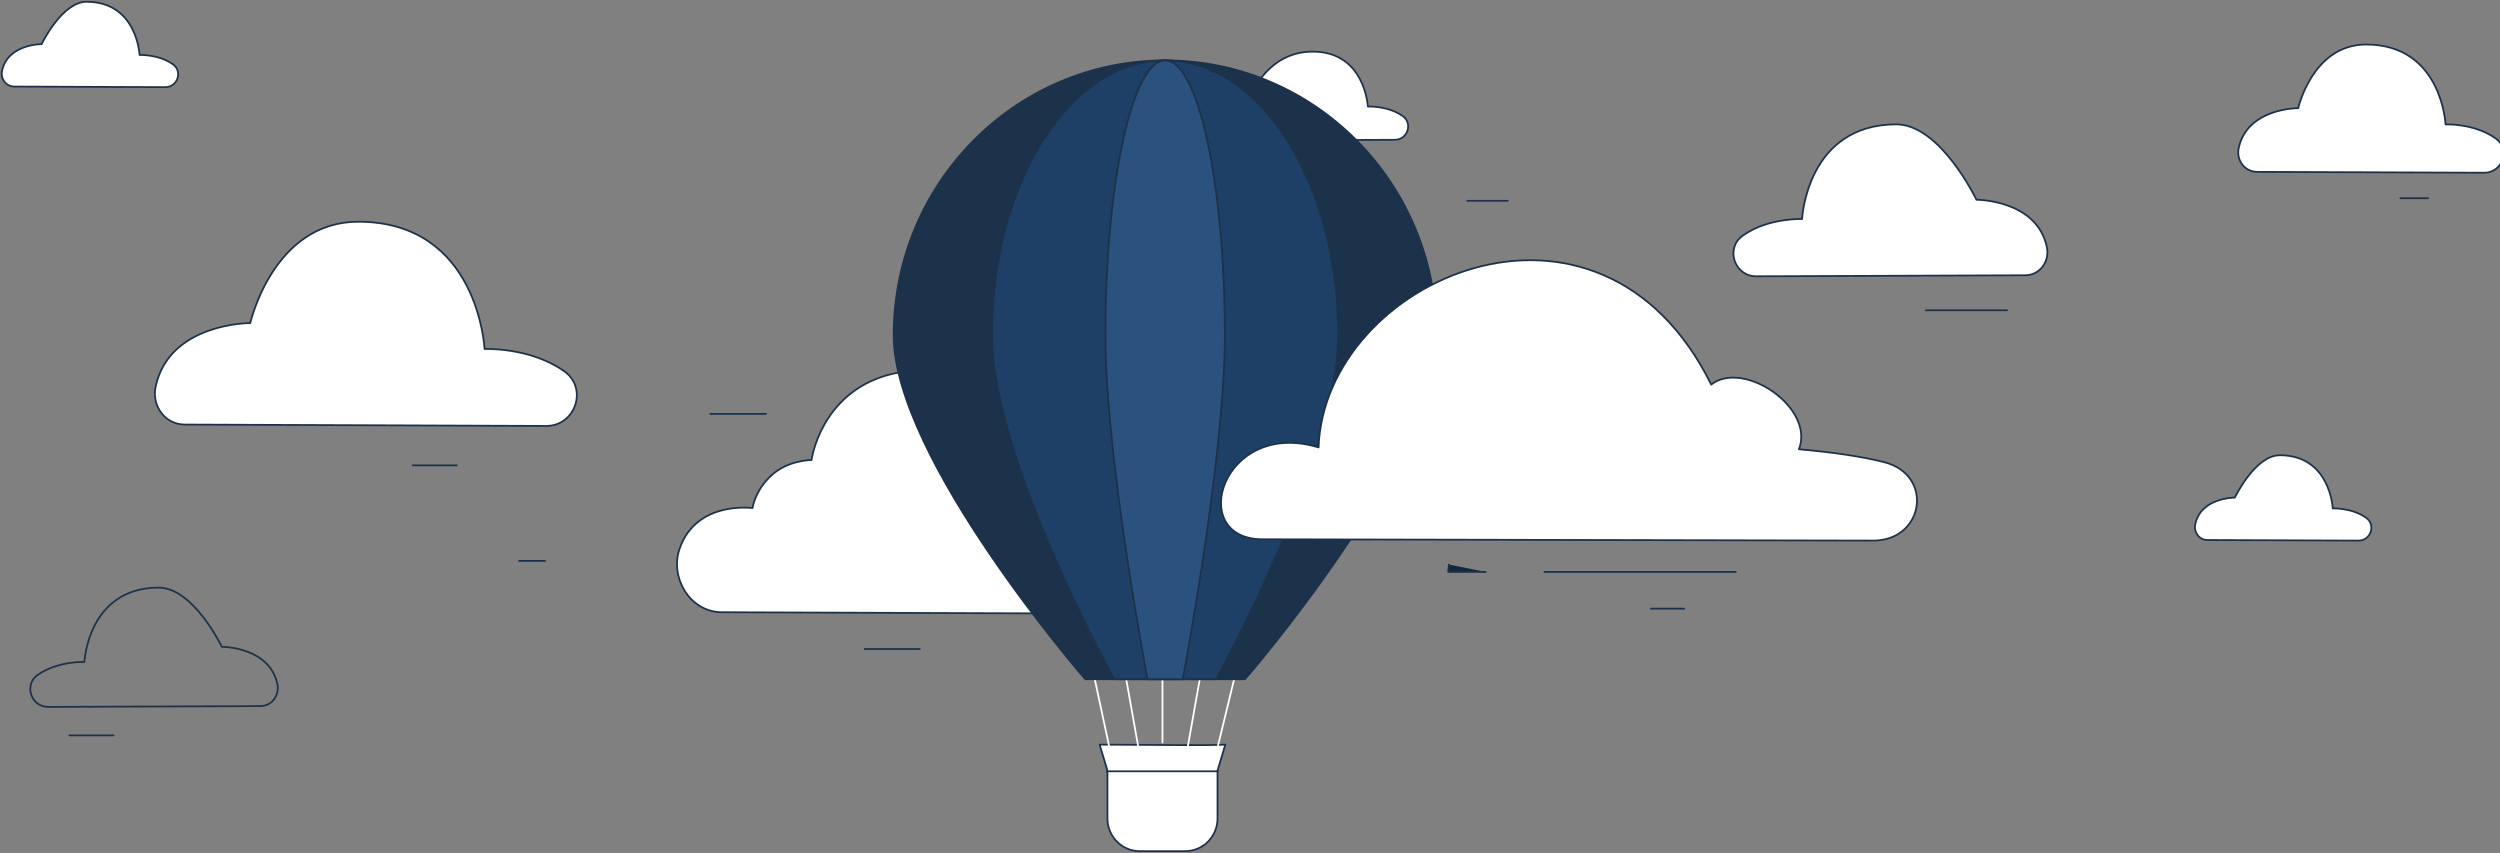 <svg version="1.2" baseProfile="tiny-ps" xmlns="http://www.w3.org/2000/svg" viewBox="0 0 1404 479" width="1404" height="479">
	<rect x="0" y="0" width="1404" height="479" fill="#808080" stroke="none"/>
	<title>landing-svg</title>
	<style>
		tspan { white-space:pre }
		.s0 { fill: #ffffff } 
		.s1 { fill: none;stroke: #1c314a;stroke-linecap:round;stroke-linejoin:round } 
		.s2 { fill: none;stroke: #ffffff;stroke-linecap:round;stroke-linejoin:round } 
		.s3 { fill: #13263c } 
		.s4 { fill: #1c314a } 
		.s5 { fill: #1f4066 } 
		.s6 { fill: #2b527f } 
	</style>
	<path id="Layer" fill-rule="evenodd" class="s0" d="m1137.32 154.59l-151.02 0.58c-12.23 0.05-17.56-15.76-7.58-22.83c0.14-0.1 0.28-0.2 0.42-0.29c14.21-9.85 32.91-9.03 32.91-9.03c0 0 2.47-52.99 52.78-53.18c24.88-0.1 45.14 42.35 45.14 42.35c0 0 33.84-0.13 39.54 26.56c1.72 8.09-3.92 15.82-12.19 15.85z" />
	<path id="Layer" class="s1" d="m1137.32 154.59l-151.02 0.58c-12.23 0.05-17.56-15.76-7.58-22.83c0.14-0.1 0.28-0.2 0.42-0.29c14.21-9.85 32.91-9.03 32.91-9.03c0 0 2.47-52.99 52.78-53.18c24.88-0.1 45.14 42.35 45.14 42.35c0 0 33.84-0.13 39.54 26.56c1.72 8.09-3.92 15.82-12.19 15.85z" />
	<path id="Layer" class="s1" d="m146.15 396.55l-119.06 0.45c-9.64 0.04-13.84-12.38-5.97-17.92c0.11-0.08 0.22-0.15 0.33-0.23c11.2-7.73 25.95-7.09 25.95-7.09c0 0 1.95-41.6 41.61-41.76c19.61-0.07 35.58 33.25 35.58 33.25c0 0 26.67-0.1 31.17 20.86c1.36 6.35-3.09 12.42-9.61 12.44z" />
	<path id="Layer" fill-rule="evenodd" class="s0" d="m87.42 217.14c7.66-35.87 53.13-35.7 53.13-35.7c0 0 12.85-56.91 60.66-56.91c67.61 0 70.92 71.47 70.92 71.47c0 0 25.13-1.1 44.23 12.14c0.19 0.13 0.38 0.26 0.57 0.4c13.41 9.49 6.25 30.74-10.19 30.67l-202.95-0.78c-11.11-0.04-18.7-10.43-16.38-21.3z" />
	<path id="Layer" class="s1" d="m87.42 217.14c7.66-35.87 53.13-35.7 53.13-35.7c0 0 12.85-56.91 60.66-56.91c67.61 0 70.92 71.47 70.92 71.47c0 0 25.13-1.1 44.23 12.14c0.19 0.13 0.38 0.26 0.57 0.4c13.41 9.49 6.25 30.74-10.19 30.67l-202.95-0.78c-11.11-0.04-18.7-10.43-16.38-21.3z" />
	<path id="Layer" fill-rule="evenodd" class="s0" d="m696.3 69.61c3.77-14.38 14.26-40.51 40.84-40.61c29.4-0.11 31.07 30.84 31.07 30.84c0 0 10.92-0.56 19.27 5.13c0.08 0.06 0.17 0.11 0.25 0.17c5.86 4.08 2.82 13.34-4.33 13.37l-79.91 0.31c-4.83 0.02-8.42-4.53-7.19-9.21z" />
	<path id="Layer" class="s1" d="m696.3 69.61c3.77-14.38 14.26-40.51 40.84-40.61c29.4-0.11 31.07 30.84 31.07 30.84c0 0 10.92-0.56 19.27 5.13c0.08 0.06 0.17 0.11 0.25 0.17c5.86 4.08 2.82 13.34-4.33 13.37l-79.91 0.31c-4.83 0.02-8.42-4.53-7.19-9.21z" />
	<path id="Layer" fill-rule="evenodd" class="s0" d="m381.67 308.14c9.43-27.18 40.96-22.81 40.96-22.81c0 0 1.22-9.82 10.68-18.43c9.46-8.61 22.43-8.56 22.43-8.56c0 0 6.87-50.67 64.64-50.46c57.77 0.21 66.22 54.08 66.22 54.08c0 0 12.58-0.74 21.98 7.38c9.4 8.12 9.37 17.89 9.37 17.89c0 0 15.44-2.86 30.15 3.32c16.63 6.99 21.63 21.24 21.63 21.24c0 0 17.01-3 25.58 4.58c8.36 7.4 9.47 28.56-16.23 28.46l-273.68-1c-18-0.07-29.35-19.49-23.74-35.68z" />
	<path id="Layer" class="s1" d="m381.67 308.14c9.43-27.18 40.96-22.81 40.96-22.81c0 0 1.22-9.82 10.68-18.43c9.46-8.61 22.43-8.56 22.43-8.56c0 0 6.87-50.67 64.64-50.46c57.77 0.21 66.22 54.08 66.22 54.08c0 0 12.58-0.74 21.98 7.38c9.4 8.12 9.37 17.89 9.37 17.89c0 0 15.44-2.86 30.15 3.32c16.63 6.99 21.63 21.24 21.63 21.24c0 0 17.01-3 25.58 4.58c8.36 7.4 9.47 28.56-16.23 28.46l-273.68-1c-18-0.07-29.35-19.49-23.74-35.68z" />
	<path id="Layer" fill-rule="evenodd" class="s0" d="m1232.86 294.37c3.21-15 22.22-14.92 22.22-14.92c0 0 11.38-23.84 25.36-23.79c28.26 0.11 29.65 29.88 29.65 29.88c0 0 10.5-0.46 18.49 5.07c0.08 0.06 0.16 0.11 0.24 0.17c5.6 3.97 2.61 12.85-4.26 12.82l-84.85-0.33c-4.64-0.02-7.82-4.36-6.85-8.91z" />
	<path id="Layer" class="s1" d="m1232.86 294.37c3.21-15 22.22-14.92 22.22-14.92c0 0 11.38-23.84 25.36-23.79c28.26 0.11 29.65 29.88 29.65 29.88c0 0 10.5-0.46 18.49 5.07c0.08 0.06 0.16 0.11 0.24 0.17c5.6 3.97 2.61 12.85-4.26 12.82l-84.85-0.33c-4.64-0.02-7.82-4.36-6.85-8.91z" />
	<path id="Layer" fill-rule="evenodd" class="s0" d="m1.17 39.71c3.2-15 22.21-14.92 22.21-14.92c0 0 11.38-23.84 25.36-23.79c28.26 0.11 29.65 29.88 29.65 29.88c0 0 10.51-0.46 18.49 5.07c0.08 0.05 0.16 0.11 0.24 0.17c5.61 3.97 2.61 12.85-4.26 12.82l-84.84-0.33c-4.65-0.02-7.82-4.36-6.85-8.9z" />
	<path id="Layer" class="s1" d="m1.17 39.71c3.2-15 22.21-14.92 22.21-14.92c0 0 11.38-23.84 25.36-23.79c28.26 0.11 29.65 29.88 29.65 29.88c0 0 10.51-0.46 18.49 5.07c0.08 0.05 0.16 0.11 0.24 0.17c5.61 3.97 2.61 12.85-4.26 12.82l-84.84-0.33c-4.65-0.02-7.82-4.36-6.85-8.9z" />
	<path id="Layer" fill-rule="evenodd" class="s0" d="m665.65 478h-25.6c-10 0-18.11-8.21-18.11-18.34v-26.88l-4.38-14.61c27.12 0.12 65.18 0.6 70.58 0l-4.38 14.61v26.88c0 10.13-8.11 18.34-18.11 18.34z" />
	<path id="Layer" class="s1" d="m665.65 478h-25.6c-10 0-18.11-8.21-18.11-18.34v-26.88l-4.38-14.61c27.12 0.12 65.18 0.6 70.58 0l-4.38 14.61v26.88c0 10.13-8.11 18.34-18.11 18.34z" />
	<path id="Layer" class="s2" d="m652.85 379.98v36.96" />
	<path id="Layer" fill-rule="evenodd" class="s3" d="m614.81 381.39l8.25 38.5l-8.25-38.5z" />
	<path id="Layer" class="s2" d="m614.81 381.39l8.25 38.5" />
	<path id="Layer" fill-rule="evenodd" class="s3" d="m693.1 381.39l-9.35 38.5l9.35-38.5z" />
	<path id="Layer" class="s2" d="m693.1 381.39l-9.35 38.5" />
	<path id="Layer" fill-rule="evenodd" class="s3" d="m673.84 381.15l-6.75 38.01l6.75-38.01z" />
	<path id="Layer" class="s2" d="m673.84 381.15l-6.75 38.01" />
	<path id="Layer" fill-rule="evenodd" class="s3" d="m632.44 381.15l6.75 38.01l-6.75-38.01z" />
	<path id="Layer" class="s2" d="m632.44 381.15l6.75 38.01" />
	<path id="Layer" class="s1" d="m621.69 433.16h62.01" />
	<path id="Layer" fill-rule="evenodd" class="s4" d="m699.21 381.45h-89.73c0 0-107.61-123.71-107.61-193.16c0-85.26 68.26-154.38 152.47-154.38c84.21 0 152.48 69.12 152.48 154.38c0 69.45-107.61 193.16-107.61 193.16z" />
	<path id="Layer" class="s1" d="m699.21 381.45h-89.73c0 0-107.61-123.71-107.61-193.16c0-85.26 68.26-154.38 152.47-154.38c84.21 0 152.48 69.12 152.48 154.38c0 69.45-107.61 193.16-107.61 193.16z" />
	<path id="Layer" fill-rule="evenodd" class="s5" d="m682.94 381.45h-57.21c0 0-68.61-123.71-68.61-193.16c0-85.26 43.52-154.38 97.21-154.38c53.69 0 97.21 69.12 97.21 154.38c0 69.45-68.61 193.16-68.61 193.16z" />
	<path id="Layer" class="s1" d="m682.94 381.45h-57.21c0 0-68.61-123.71-68.61-193.16c0-85.26 43.52-154.38 97.21-154.38c53.69 0 97.21 69.12 97.21 154.38c0 69.45-68.61 193.16-68.61 193.16z" />
	<path id="Layer" fill-rule="evenodd" class="s6" d="m664.2 381.45h-19.73c0 0-23.65-123.71-23.65-193.16c0-85.26 15.01-154.38 33.52-154.38c18.51 0 33.52 69.12 33.52 154.38c0 69.45-23.65 193.16-23.65 193.16z" />
	<path id="Layer" class="s1" d="m664.2 381.45h-19.73c0 0-23.65-123.71-23.65-193.16c0-85.26 15.01-154.38 33.52-154.38c18.51 0 33.52 69.12 33.52 154.38c0 69.45-23.65 193.16-23.65 193.16z" />
	<path id="Layer" fill-rule="evenodd" class="s0" d="m708.83 302.86c-42.85-0.16-22.54-68.03 31.68-51.59c3.37-94.33 157.41-162.77 220.51-35.28c18.03-14.16 58.3 12.87 49.27 36.32c19.96 1.78 35.67 4.15 47.88 7.25c28.19 7.17 22.46 44.42-6.63 44.04l-342.71-0.74z" />
	<path id="Layer" class="s1" d="m708.83 302.86c-42.85-0.16-22.54-68.03 31.68-51.59c3.37-94.33 157.41-162.77 220.51-35.28c18.03-14.16 58.3 12.87 49.27 36.32c19.96 1.78 35.67 4.15 47.88 7.25c28.19 7.17 22.46 44.42-6.63 44.04l-342.71-0.74z" />
	<path id="Layer" class="s1" d="m867.35 321.18h107.48" />
	<path id="Layer" fill-rule="evenodd" class="s3" d="m834.33 321.18h-21.04c0.14-1.38 0.27-2.75 0.41-4.13" />
	<path id="Layer" class="s1" d="m834.33 321.18h-21.04c0.14-1.38 0.27-2.75 0.41-4.13" />
	<path id="Layer" class="s1" d="m485.61 364.51h30.95" />
	<path id="Layer" class="s1" d="m231.81 261.34h24.76" />
	<path id="Layer" class="s1" d="m39 413h24.76" />
	<path id="Layer" fill-rule="evenodd" class="s0" d="m1257.26 83.14c4.82-22.52 33.41-22.41 33.41-22.41c0 0 8.09-35.73 38.15-35.73c42.52 0 44.6 44.87 44.6 44.87c0 0 15.81-0.69 27.81 7.62c0.12 0.08 0.24 0.17 0.36 0.25c8.43 5.96 3.93 19.3-6.4 19.26l-127.63-0.49c-6.98-0.03-11.76-6.55-10.3-13.37z" />
	<path id="Layer" class="s1" d="m1257.26 83.14c4.82-22.52 33.41-22.41 33.41-22.41c0 0 8.09-35.73 38.15-35.73c42.52 0 44.6 44.87 44.6 44.87c0 0 15.81-0.69 27.81 7.62c0.12 0.08 0.24 0.17 0.36 0.25c8.43 5.96 3.93 19.3-6.4 19.26l-127.63-0.49c-6.98-0.03-11.76-6.55-10.3-13.37z" />
	<path id="Layer" class="s1" d="m1348.03 111.32h15.56" />
	<path id="Layer" class="s1" d="m398.95 232.45h31.23" />
	<path id="Layer" class="s1" d="m306.09 314.99h-14.59" />
	<path id="Layer" class="s1" d="m1081.56 174.24h45.58" />
	<path id="Layer" class="s1" d="m824.01 112.77h22.79" />
	<path id="Layer" class="s1" d="m927.19 341.81h18.68" />
</svg>